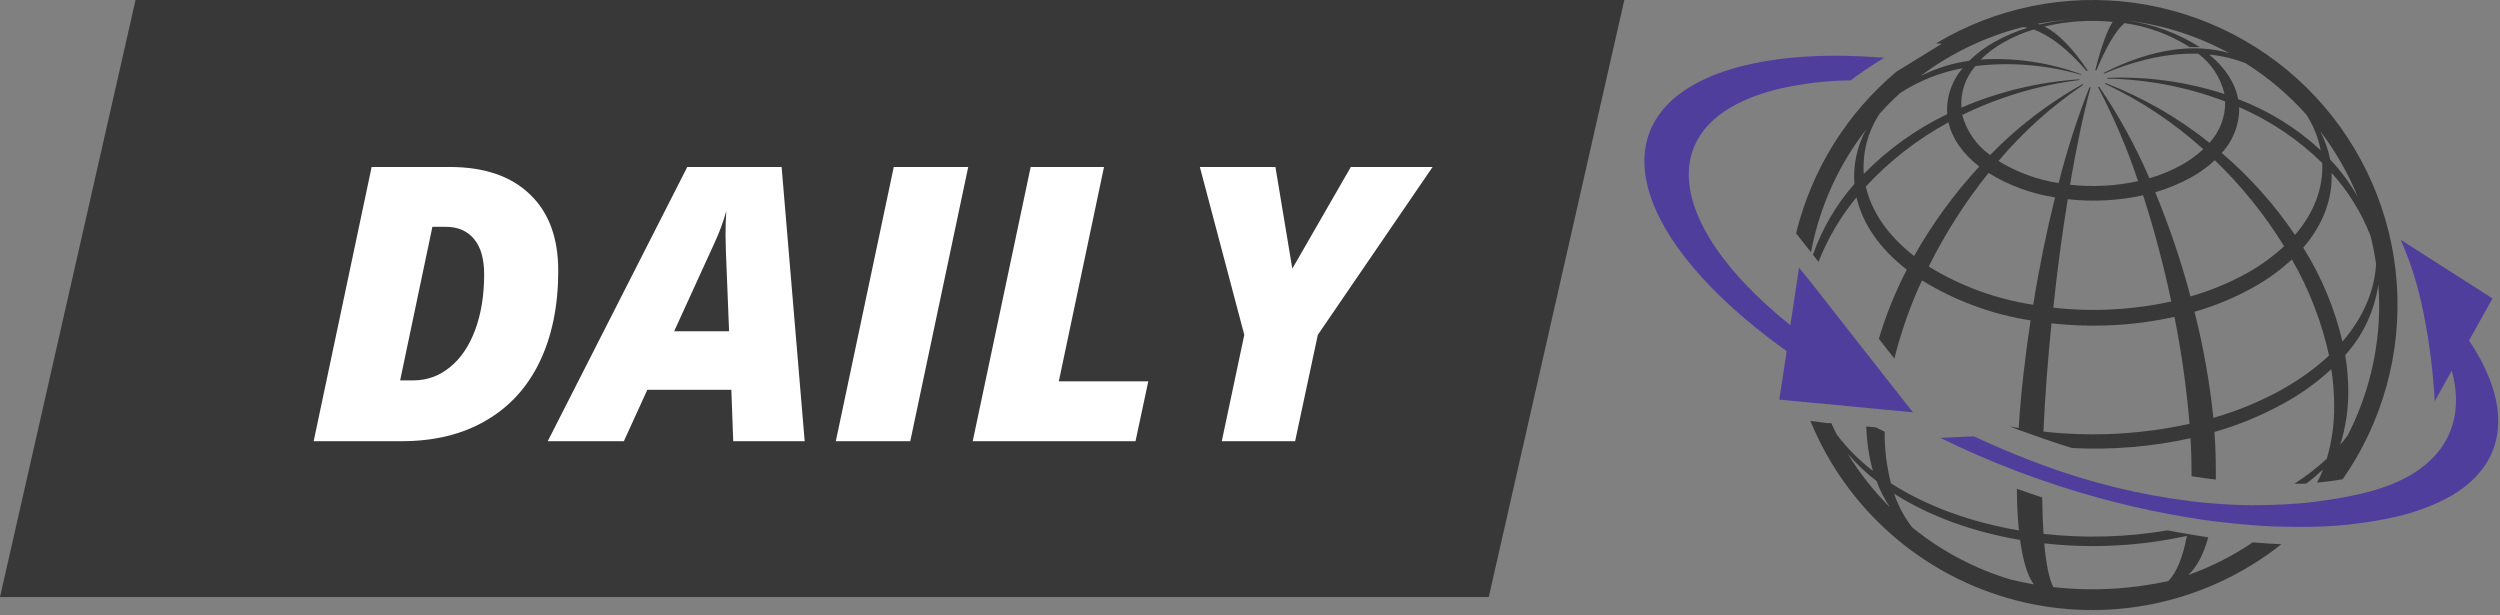 <svg width="187" height="46" viewBox="0 0 187 46" fill="none" xmlns="http://www.w3.org/2000/svg">
<rect x="0" y="0" width="187" height="46" fill="#808080" stroke="none"/>
<path d="M111.36 44.66H0L10.14 0H121.5L111.36 44.66Z" fill="#383838"/>
<path d="M134.349 17.452L135.235 18.58L135.333 18.707L135.461 18.867C136.083 15.535 137.49 12.398 139.565 9.717C138.901 10.953 138.604 12.354 138.709 13.753C137.349 15.307 136.296 17.106 135.608 19.053L136.023 19.586C136.71 17.838 137.67 16.21 138.866 14.763C139.307 16.688 140.555 18.56 142.627 20.171C141.771 21.825 141.071 23.554 140.536 25.338L141.699 26.821C142.2 24.81 142.891 22.852 143.764 20.972C146.246 22.501 149.008 23.519 151.888 23.965C151.47 26.713 151.16 29.455 150.996 32.021C150.768 31.985 150.545 31.936 150.323 31.893L150.977 32.148C151.591 32.366 152.205 32.584 152.82 32.802C153.542 33.05 154.264 33.292 154.986 33.514C157.96 33.666 160.941 33.418 163.849 32.779C163.908 33.759 163.934 34.684 163.931 35.586V35.622C164.543 35.72 165.147 35.803 165.744 35.87C165.744 35.622 165.744 35.373 165.744 35.112C165.744 34.21 165.712 33.272 165.64 32.312C167.469 31.788 169.232 31.056 170.895 30.132C172.154 29.436 173.325 28.59 174.382 27.612C174.523 28.519 174.594 29.436 174.594 30.354C174.608 31.694 174.423 33.029 174.045 34.315C173.295 35.009 172.483 35.633 171.62 36.181C171.8 36.181 171.986 36.181 172.159 36.181C172.28 36.181 172.395 36.181 172.516 36.161C172.96 35.834 173.382 35.475 173.767 35.115C173.63 35.46 173.48 35.786 173.316 36.096H173.326L173.679 36.06C174.215 36.004 174.735 35.936 175.231 35.851C178.218 31.572 179.647 26.398 179.279 21.193C178.911 15.988 176.769 11.066 173.21 7.25C169.651 3.434 164.891 0.954 159.724 0.224C154.557 -0.506 149.296 0.559 144.82 3.24L145.251 3.273L141.862 5.354C138.133 8.483 135.5 12.722 134.349 17.452ZM140.601 8.498C141.084 7.959 141.595 7.446 142.13 6.959C143.553 6.037 145.143 5.405 146.81 5.099C145.986 6.048 145.57 7.284 145.653 8.537C143.328 9.652 141.216 11.165 139.411 13.008C139.299 11.415 139.718 9.829 140.601 8.498ZM143.176 19.151C141.183 17.602 139.993 15.805 139.562 13.956C141.344 12.025 143.433 10.402 145.745 9.152C146.016 10.328 146.781 11.472 148.049 12.459C146.169 14.492 144.534 16.738 143.176 19.151ZM152.084 22.795C149.314 22.374 146.656 21.402 144.268 19.936C145.505 17.45 147.005 15.103 148.741 12.936C150.262 13.871 151.954 14.493 153.718 14.766C153.081 17.322 152.522 20.053 152.084 22.795ZM154.679 14.9C156.557 15.112 158.458 15.013 160.303 14.606C161.145 17.215 161.848 19.867 162.411 22.55C159.515 23.187 156.534 23.344 153.588 23.014C153.875 20.243 154.248 17.488 154.669 14.9H154.679ZM152.849 32.282C152.96 29.707 153.176 26.952 153.45 24.184C156.523 24.528 159.631 24.365 162.65 23.701C163.177 26.344 163.553 29.015 163.777 31.7C160.191 32.492 156.499 32.689 152.849 32.282ZM161.212 14.38C162.144 14.111 163.042 13.738 163.892 13.269C164.533 12.914 165.13 12.482 165.669 11.985C167.661 13.903 169.402 16.065 170.852 18.419C170.007 19.202 169.07 19.879 168.061 20.436C166.728 21.172 165.315 21.755 163.849 22.171C163.141 19.519 162.26 16.917 161.212 14.38ZM172.535 8.603C173.05 9.408 173.409 10.304 173.591 11.243C171.798 9.581 169.701 8.282 167.414 7.416C167.189 6.237 166.473 5.083 165.258 4.083C166.193 4.172 167.112 4.392 167.986 4.737C169.673 5.806 171.204 7.104 172.535 8.593V8.603ZM173.705 12.197C173.787 14.05 173.101 15.91 171.666 17.573C170.123 15.292 168.28 13.228 166.186 11.439C167.048 10.51 167.516 9.282 167.493 8.014C169.801 9.015 171.907 10.431 173.705 12.191V12.197ZM170.764 29.099C169.117 30.013 167.372 30.737 165.561 31.256C165.282 28.581 164.81 25.929 164.15 23.321C165.674 22.884 167.143 22.275 168.529 21.504C169.578 20.924 170.553 20.22 171.434 19.406C172.722 21.647 173.66 24.072 174.215 26.596C173.168 27.56 172.009 28.396 170.764 29.086V29.099ZM172.28 18.527C173.774 16.795 174.486 14.861 174.401 12.933C175.654 14.313 176.643 15.912 177.319 17.648C177.493 18.343 177.631 19.047 177.731 19.756C177.614 21.763 176.77 23.75 175.215 25.55C174.633 23.061 173.641 20.685 172.28 18.521V18.527ZM175.614 32.553C175.437 32.792 175.254 33.03 175.051 33.266C175.456 31.979 175.657 30.637 175.65 29.289C175.652 28.374 175.576 27.462 175.424 26.56C176.758 25.083 177.62 23.242 177.901 21.272C177.937 21.782 177.963 22.295 177.963 22.815C177.965 26.202 177.159 29.54 175.614 32.553ZM176.414 14.822C175.829 13.774 175.118 12.803 174.297 11.929C174.152 11.189 173.9 10.473 173.548 9.805C174.72 11.342 175.68 13.029 176.401 14.822H176.414ZM157.343 5.462L157.398 5.505C159.924 4.429 162.3 3.952 164.431 4.018C165.422 4.758 166.117 5.828 166.391 7.034C163.562 6.112 160.591 5.703 157.617 5.825C157.62 5.843 157.62 5.862 157.617 5.88C160.635 5.934 163.62 6.511 166.44 7.586C166.468 8.731 166.047 9.842 165.267 10.681C162.919 8.801 160.296 7.293 157.49 6.211C157.473 6.227 157.46 6.243 157.441 6.26C160.125 7.518 162.606 9.171 164.803 11.161C164.316 11.614 163.776 12.007 163.195 12.331C162.429 12.757 161.617 13.094 160.774 13.335C159.748 10.935 158.49 8.642 157.016 6.488L156.928 6.511C158.117 8.772 159.121 11.126 159.928 13.55C158.256 13.916 156.537 14.006 154.836 13.818C155.303 11.099 155.816 8.59 156.375 6.541H156.284C155.366 8.873 154.598 11.263 153.986 13.694C152.392 13.447 150.862 12.884 149.486 12.04C151.326 9.862 153.457 7.947 155.82 6.351L155.794 6.335L155.754 6.305C153.213 7.728 150.891 9.51 148.859 11.596C147.84 10.869 147.104 9.811 146.777 8.603C149.532 7.252 152.491 6.368 155.535 5.988V5.933C152.496 6.133 149.512 6.849 146.712 8.05C146.637 6.915 147.014 5.797 147.761 4.939C150.41 4.627 153.095 4.849 155.656 5.593C155.663 5.58 155.671 5.568 155.679 5.557C153.277 4.672 150.718 4.296 148.163 4.452C148.684 3.941 149.271 3.501 149.908 3.145C150.605 2.756 151.341 2.442 152.104 2.207C153.307 2.632 154.65 3.652 156.078 5.309L156.163 5.282C155.006 3.557 153.908 2.465 152.928 1.982C154.598 1.586 156.323 1.469 158.032 1.635C157.637 2.214 157.196 3.41 156.725 5.25H156.816C157.565 3.446 158.274 2.282 158.905 1.73C160.642 1.967 162.307 2.58 163.784 3.524C164.042 3.524 164.297 3.524 164.542 3.524C162.909 2.482 161.069 1.806 159.15 1.544H159.169C161.827 1.87 164.4 2.696 166.751 3.979C164.176 3.207 160.908 3.635 157.343 5.462ZM154.964 1.449C154.157 1.515 153.356 1.642 152.568 1.828C152.516 1.809 152.464 1.799 152.408 1.782C153.253 1.621 154.106 1.51 154.964 1.449ZM151.323 2.024C151.434 2.024 151.542 2.054 151.65 2.08C150.808 2.341 149.995 2.688 149.225 3.116C148.52 3.504 147.87 3.986 147.294 4.547C146.027 4.724 144.797 5.109 143.656 5.688C145.941 3.966 148.548 2.72 151.323 2.024Z" fill="#383838"/>
<path d="M163.692 43.004C164.32 42.413 164.826 41.471 165.179 40.19C164.656 40.115 164.127 40.024 163.601 39.935C163.075 39.847 162.62 39.766 162.143 39.671C159.075 40.189 155.949 40.278 152.856 39.935C152.803 39.132 152.771 38.226 152.758 37.213C152.127 37.004 151.493 36.785 150.862 36.56C150.862 37.726 150.924 38.772 151.016 39.677C147.486 39.076 144.153 37.896 141.444 36.151C141.119 34.892 140.961 33.596 140.974 32.295L140.32 31.968L139.601 31.9C139.628 33.022 139.792 34.138 140.091 35.22C139.073 34.441 138.165 33.527 137.392 32.504C137.248 32.223 137.111 31.936 136.98 31.648H136.813H136.653L135.418 31.485C136.757 34.753 138.837 37.665 141.494 39.991C144.152 42.318 147.313 43.994 150.73 44.889C154.146 45.784 157.724 45.872 161.181 45.147C164.637 44.421 167.878 42.903 170.646 40.71C169.943 40.677 169.23 40.63 168.509 40.569C167.013 41.583 165.395 42.401 163.692 43.004ZM163.578 40.083C163.277 41.7 162.803 42.834 162.192 43.462C159.368 44.084 156.461 44.237 153.588 43.913C153.284 43.334 153.052 42.236 152.911 40.645C156.474 41.041 160.077 40.852 163.578 40.083ZM151.104 40.386C151.32 41.991 151.673 43.109 152.13 43.71C151.529 43.609 150.934 43.478 150.346 43.334C147.673 42.525 145.185 41.202 143.019 39.439C142.44 38.68 141.988 37.832 141.679 36.929C144.356 38.635 147.624 39.798 151.104 40.386ZM138.219 33.949C138.864 34.698 139.583 35.38 140.366 35.985C140.621 36.676 140.958 37.334 141.369 37.945C140.163 36.743 139.104 35.401 138.215 33.949H138.219Z" fill="#383838"/>
<path d="M184.682 25.468L185.437 24.122L186.44 22.321L179.578 17.939C180.347 19.699 180.918 21.539 181.28 23.426C181.718 25.598 181.997 27.799 182.117 30.011L183.391 27.723C184.46 31.625 182.803 34.772 178.607 36.334C177.99 36.563 177.359 36.753 176.718 36.903C175.836 37.112 174.924 37.282 173.993 37.416C173.453 37.498 172.908 37.563 172.359 37.622H172.274L171.914 37.658C171.241 37.717 170.552 37.749 169.852 37.769C169.395 37.769 168.931 37.792 168.463 37.788C167.535 37.788 166.584 37.739 165.617 37.664C165.042 37.619 164.457 37.56 163.865 37.491C160.069 37.015 156.341 36.102 152.754 34.772C152.137 34.543 151.509 34.302 150.882 34.047C149.81 33.615 148.738 33.151 147.65 32.638L145.143 32.753C147 33.674 148.915 34.498 150.852 35.236C151.483 35.475 152.111 35.704 152.745 35.922C156.326 37.17 160.008 38.106 163.751 38.72C164.313 38.808 164.878 38.9 165.431 38.971C165.878 39.03 166.32 39.073 166.764 39.122C167.882 39.243 168.976 39.331 170.032 39.377C170.725 39.403 171.407 39.415 172.078 39.413C174.484 39.43 176.885 39.176 179.234 38.654C179.946 38.487 180.647 38.276 181.332 38.02C187.496 35.772 188.358 30.945 184.682 25.468Z" fill="#503E9D"/>
<path d="M136.101 30.174L136.405 30.2L137.379 30.295L139.647 30.514L140.764 30.622L141.072 30.651L143.098 30.844L142.735 30.393L142.15 29.651L141.323 28.599L140.098 27.037L139.908 26.799L135.575 21.269L135.506 21.178L135.179 20.779L135.137 20.72L135.091 20.668L134.568 20.014L134.157 22.75L133.918 24.338L133.751 24.184C133.379 23.884 133.013 23.58 132.67 23.279C124.961 16.544 124.006 9.88 131.258 7.191C131.876 6.965 132.506 6.776 133.147 6.626C134.881 6.237 136.651 6.032 138.428 6.011C139.045 5.554 139.921 4.936 140.934 4.318C137.081 4.014 133.555 4.168 130.617 4.867C129.902 5.032 129.198 5.243 128.51 5.498C119.755 8.766 121.722 17.201 132.363 25.321C132.774 25.648 133.206 25.949 133.644 26.262L133.415 27.779L133.088 29.89L134.882 30.063L136.088 30.177L136.101 30.174Z" fill="#503E9D"/>
<path d="M41.756 20.248C41.756 22.867 41.293 25.139 40.367 27.066C39.442 28.983 38.095 30.451 36.327 31.471C34.569 32.49 32.483 33 30.07 33H23.463L27.798 12.49H33.634C36.215 12.49 38.212 13.168 39.624 14.524C41.046 15.871 41.756 17.779 41.756 20.248ZM30.898 28.455C31.927 28.455 32.843 28.127 33.648 27.473C34.461 26.818 35.093 25.887 35.542 24.681C35.991 23.465 36.215 22.081 36.215 20.529C36.215 19.359 35.962 18.476 35.458 17.877C34.952 17.269 34.246 16.965 33.339 16.965H32.343L29.93 28.455H30.898ZM54.705 29.156H48.42L46.666 33H40.971L51.408 12.49H58.465L60.19 33H54.845L54.705 29.156ZM50.426 24.779H54.536L54.298 18.831L54.27 17.625C54.27 16.923 54.289 16.311 54.326 15.787C54.102 16.591 53.816 17.367 53.47 18.116L50.426 24.779ZM62.519 33L66.854 12.49H72.423L68.088 33H62.519ZM72.76 33L77.095 12.49H82.58L79.199 28.525H85.891L84.937 33H72.76ZM96.665 20.094L101.042 12.49H107.158L98.573 25.046L96.875 33H91.39L93.073 25.046L89.749 12.49H95.402L96.665 20.094Z" fill="white"/>
</svg>
